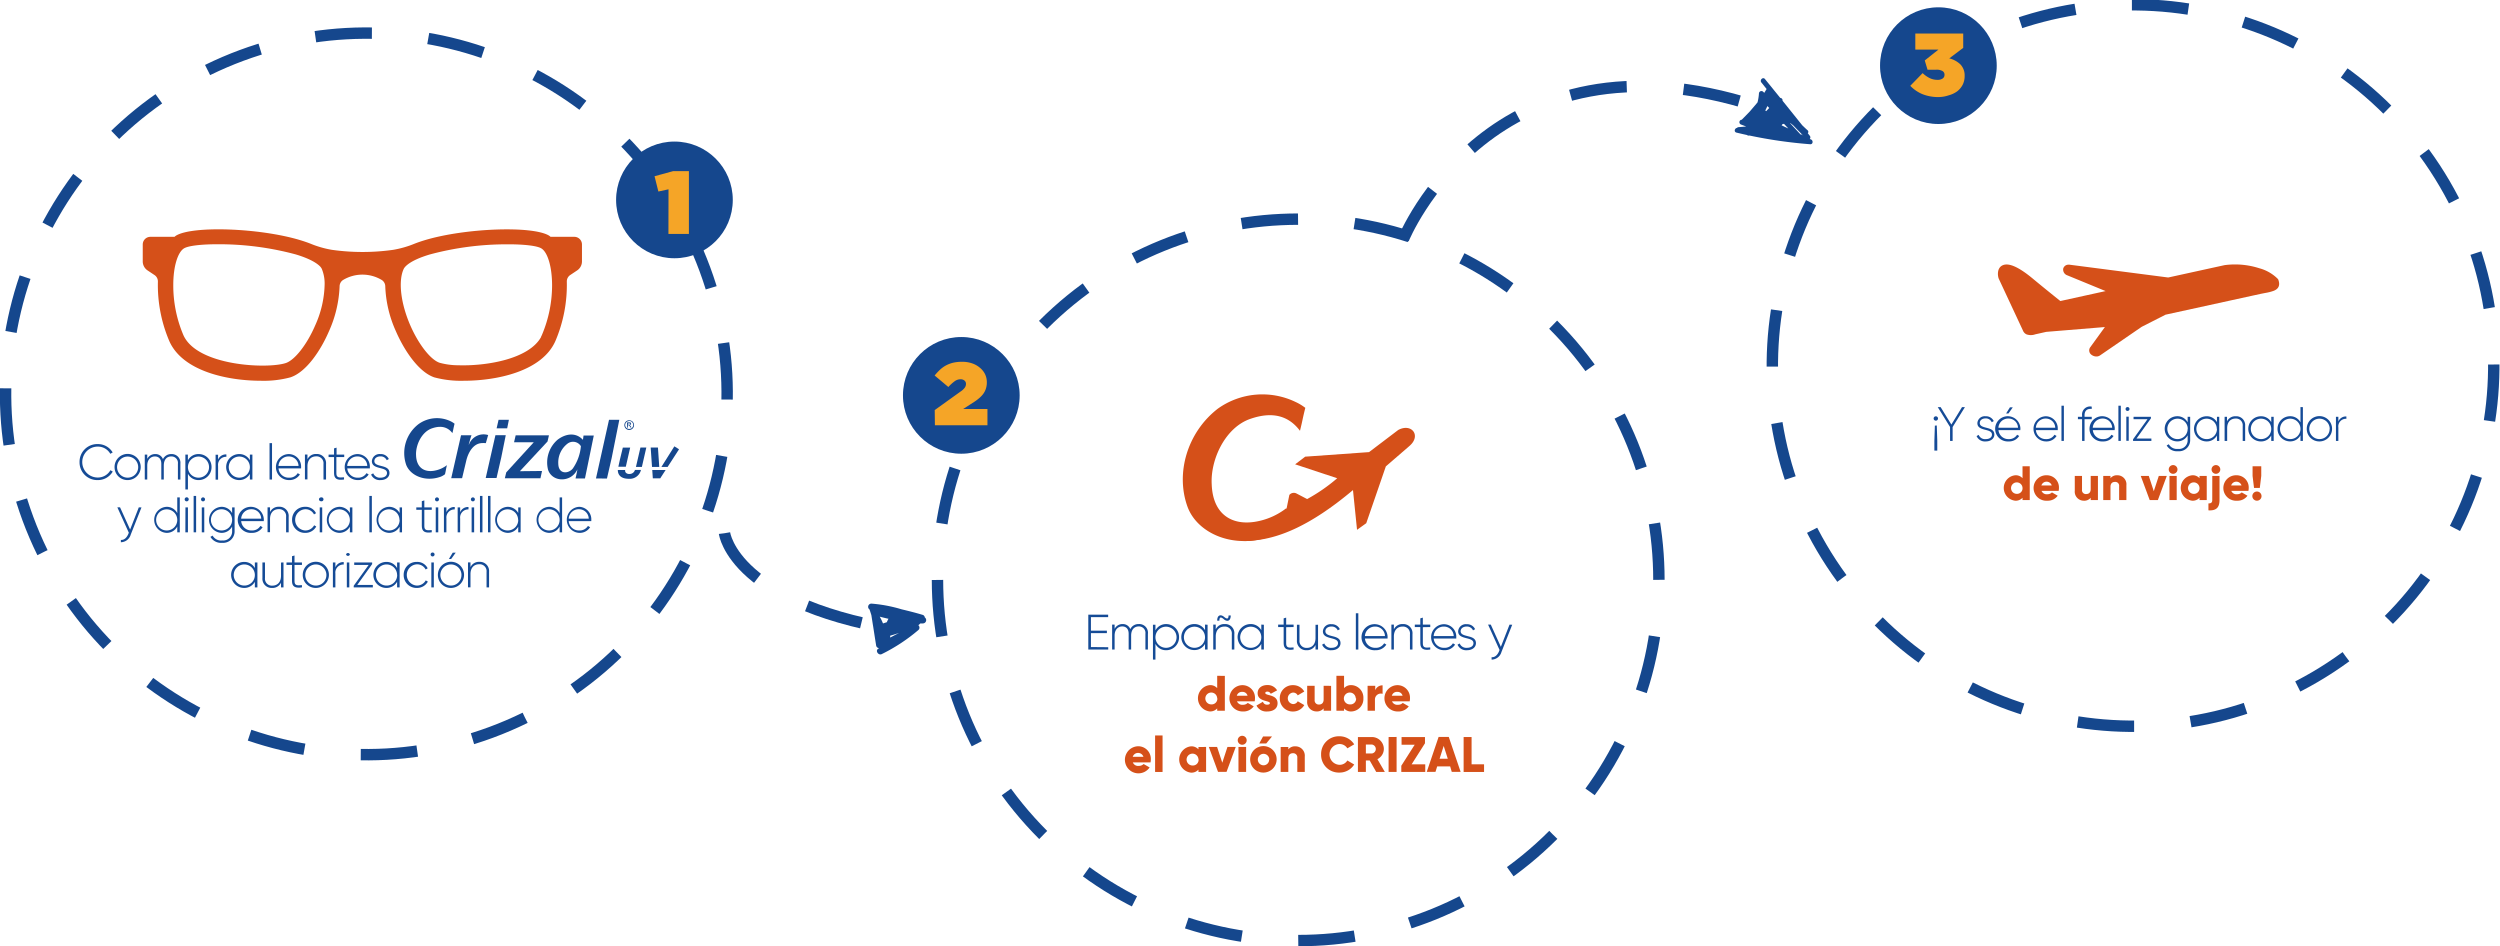 <svg id="Pantalla_3" data-name="Pantalla 3" xmlns="http://www.w3.org/2000/svg" viewBox="0 0 653.43 247.32"><defs><style>.cls-1{fill:#154b96;}.cls-2,.cls-3{fill:#15478d;}.cls-3,.cls-9{fill-rule:evenodd;}.cls-4,.cls-9{fill:#d55019;}.cls-5,.cls-7,.cls-8{fill:none;stroke:#15478d;stroke-miterlimit:10;stroke-width:2.98px;}.cls-5{stroke-dasharray:14.81 14.81;}.cls-6{fill:#f5a527;}.cls-7{stroke-dasharray:14.88;}.cls-8{stroke-dasharray:14.88;}.cls-10{fill:#154b97;}</style></defs><title>MECANICA</title><path class="cls-1" d="M3390.34,351a4.63,4.63,0,0,1,4.75-4.7,4.46,4.46,0,0,1,3.91,2.19l-.62.35a3.71,3.71,0,0,0-3.29-1.88,4,4,0,1,0,0,8.08,3.74,3.74,0,0,0,3.32-1.91l.61.35a4.46,4.46,0,0,1-3.93,2.23A4.63,4.63,0,0,1,3390.34,351Z" transform="translate(-3369.55 -230.23)"/><path class="cls-1" d="M3399.49,352.31a3.42,3.42,0,1,1,3.43,3.4A3.37,3.37,0,0,1,3399.49,352.31Zm6.18,0a2.76,2.76,0,1,0-2.75,2.77A2.74,2.74,0,0,0,3405.67,352.31Z" transform="translate(-3369.55 -230.23)"/><path class="cls-1" d="M3416.7,351.43v4.13h-.65v-4.13a1.69,1.69,0,0,0-1.74-1.9c-1.09,0-1.95.73-1.95,2.4v3.63h-.65v-4.13c0-1.23-.67-1.9-1.67-1.9s-2,.73-2,2.4v3.63h-.65v-6.51h.65v1.12a2.27,2.27,0,0,1,2.1-1.26,2.06,2.06,0,0,1,2,1.33,2.37,2.37,0,0,1,2.18-1.33A2.28,2.28,0,0,1,3416.7,351.43Z" transform="translate(-3369.55 -230.23)"/><path class="cls-1" d="M3424.84,352.31a3.35,3.35,0,0,1-3.37,3.4,3.07,3.07,0,0,1-2.8-1.66v4.12H3418v-9.12h.66v1.51a3.08,3.08,0,0,1,2.8-1.65A3.35,3.35,0,0,1,3424.84,352.31Zm-.65,0a2.76,2.76,0,1,0-2.76,2.77A2.74,2.74,0,0,0,3424.19,352.31Z" transform="translate(-3369.55 -230.23)"/><path class="cls-1" d="M3428.72,349v.62a2.11,2.11,0,0,0-2.17,2.36v3.62h-.65v-6.51h.65v1.28A2.19,2.19,0,0,1,3428.72,349Z" transform="translate(-3369.55 -230.23)"/><path class="cls-1" d="M3435.52,349.05v6.51h-.66v-1.47a3.13,3.13,0,0,1-2.8,1.62,3.4,3.4,0,0,1,0-6.8,3.12,3.12,0,0,1,2.8,1.61v-1.47Zm-.66,3.26a2.76,2.76,0,1,0-2.75,2.77A2.74,2.74,0,0,0,3434.86,352.31Z" transform="translate(-3369.55 -230.23)"/><path class="cls-1" d="M3440,346.05h.65v9.51H3440Z" transform="translate(-3369.55 -230.23)"/><path class="cls-1" d="M3448.25,352.33c0,.11,0,.21,0,.32h-5.9a2.64,2.64,0,0,0,2.76,2.43,2.46,2.46,0,0,0,2.25-1.18l.58.34a3.23,3.23,0,0,1-2.84,1.47,3.4,3.4,0,0,1-.06-6.8A3.26,3.26,0,0,1,3448.25,352.33Zm-5.91-.32h5.24a2.54,2.54,0,0,0-2.55-2.48A2.62,2.62,0,0,0,3442.34,352Z" transform="translate(-3369.55 -230.23)"/><path class="cls-1" d="M3454.77,351.51v4.05h-.67v-4.05a1.8,1.8,0,0,0-1.91-2c-1.28,0-2.28.84-2.28,2.59v3.44h-.66v-6.51h.66v1.24a2.43,2.43,0,0,1,2.33-1.38A2.4,2.4,0,0,1,3454.77,351.51Z" transform="translate(-3369.55 -230.23)"/><path class="cls-1" d="M3457.47,349.69v4.23c0,1.15.62,1.18,2,1.06v.58c-1.71.27-2.61-.15-2.61-1.64v-4.23h-1.43v-.64h1.43v-1.63l.66-.19v1.82h2v.64Z" transform="translate(-3369.55 -230.23)"/><path class="cls-1" d="M3466.22,352.33c0,.11,0,.21,0,.32h-5.9a2.65,2.65,0,0,0,2.76,2.43,2.49,2.49,0,0,0,2.26-1.18l.57.34a3.22,3.22,0,0,1-2.84,1.47,3.4,3.4,0,1,1-.05-6.8A3.26,3.26,0,0,1,3466.22,352.33Zm-5.92-.32h5.24a2.53,2.53,0,0,0-2.54-2.48A2.63,2.63,0,0,0,3460.3,352Z" transform="translate(-3369.55 -230.23)"/><path class="cls-1" d="M3471.35,353.86c0,1.07-.94,1.85-2.33,1.85a2.44,2.44,0,0,1-2.48-1.45l.56-.32a1.87,1.87,0,0,0,1.92,1.14c.91,0,1.68-.4,1.68-1.22,0-1.77-3.95-.76-3.95-3.1a2,2,0,0,1,2.22-1.85,2.29,2.29,0,0,1,2.21,1.3l-.55.31a1.69,1.69,0,0,0-1.66-1c-.85,0-1.57.44-1.57,1.23C3467.4,352.5,3471.35,351.47,3471.35,353.86Z" transform="translate(-3369.55 -230.23)"/><path class="cls-1" d="M3406.53,362.85l-2.81,7.11a2.74,2.74,0,0,1-2.58,2v-.61c.87.07,1.53-.58,1.94-1.53l.14-.35-3-6.63h.71l2.63,5.8,2.27-5.8Z" transform="translate(-3369.55 -230.23)"/><path class="cls-1" d="M3416.54,360.24v9.12h-.66v-1.51a3.08,3.08,0,0,1-2.8,1.66,3.41,3.41,0,0,1,0-6.81,3.07,3.07,0,0,1,2.8,1.66v-4.12Zm-.66,5.86a2.76,2.76,0,1,0-2.76,2.78A2.74,2.74,0,0,0,3415.88,366.1Z" transform="translate(-3369.55 -230.23)"/><path class="cls-1" d="M3417.82,360.75a.53.53,0,1,1,.53.52A.52.52,0,0,1,3417.82,360.75Zm.2,2.1h.65v6.51H3418Z" transform="translate(-3369.55 -230.23)"/><path class="cls-1" d="M3420.16,359.85h.65v9.51h-.65Z" transform="translate(-3369.55 -230.23)"/><path class="cls-1" d="M3422.1,360.75a.52.52,0,1,1,.52.52A.51.51,0,0,1,3422.1,360.75Zm.19,2.1h.65v6.51h-.65Z" transform="translate(-3369.55 -230.23)"/><path class="cls-1" d="M3430.87,362.85v6.2a3,3,0,0,1-3.25,3.06,3.21,3.21,0,0,1-3.07-1.56l.57-.33a2.51,2.51,0,0,0,2.5,1.27,2.34,2.34,0,0,0,2.6-2.44v-1.2a3.11,3.11,0,0,1-2.81,1.66,3.41,3.41,0,0,1,0-6.81,3.09,3.09,0,0,1,2.81,1.66v-1.51Zm-.65,3.25a2.77,2.77,0,1,0-2.77,2.78A2.74,2.74,0,0,0,3430.22,366.1Z" transform="translate(-3369.55 -230.23)"/><path class="cls-1" d="M3438.5,366.13c0,.1,0,.21,0,.31h-5.91a2.66,2.66,0,0,0,2.77,2.44,2.48,2.48,0,0,0,2.25-1.19l.58.34a3.23,3.23,0,0,1-2.85,1.48,3.41,3.41,0,1,1,3.17-3.38Zm-5.92-.33h5.24a2.52,2.52,0,0,0-2.54-2.47A2.64,2.64,0,0,0,3432.58,365.8Z" transform="translate(-3369.55 -230.23)"/><path class="cls-1" d="M3445,365.31v4.05h-.67v-4.05a1.8,1.8,0,0,0-1.91-2c-1.28,0-2.29.83-2.29,2.59v3.44h-.65v-6.51h.65v1.23a2.47,2.47,0,0,1,2.34-1.38A2.41,2.41,0,0,1,3445,365.31Z" transform="translate(-3369.55 -230.23)"/><path class="cls-1" d="M3445.89,366.1a3.34,3.34,0,0,1,3.42-3.4,3,3,0,0,1,2.84,1.67l-.53.31a2.47,2.47,0,0,0-2.31-1.35,2.78,2.78,0,0,0,0,5.55,2.6,2.6,0,0,0,2.35-1.36l.55.33a3.22,3.22,0,0,1-2.9,1.66A3.34,3.34,0,0,1,3445.89,366.1Z" transform="translate(-3369.55 -230.23)"/><path class="cls-1" d="M3452.92,360.75a.52.52,0,0,1,.52-.51.52.52,0,1,1,0,1A.52.52,0,0,1,3452.92,360.75Zm.2,2.1h.65v6.51h-.65Z" transform="translate(-3369.55 -230.23)"/><path class="cls-1" d="M3461.65,362.85v6.51H3461v-1.47a3.13,3.13,0,0,1-2.8,1.62,3.41,3.41,0,0,1,0-6.81,3.13,3.13,0,0,1,2.8,1.62v-1.47Zm-.66,3.25a2.76,2.76,0,1,0-2.75,2.78A2.73,2.73,0,0,0,3461,366.1Z" transform="translate(-3369.55 -230.23)"/><path class="cls-1" d="M3466.09,359.85h.65v9.51h-.65Z" transform="translate(-3369.55 -230.23)"/><path class="cls-1" d="M3474.63,362.85v6.51H3474v-1.47a3.12,3.12,0,0,1-2.8,1.62,3.41,3.41,0,0,1,0-6.81,3.12,3.12,0,0,1,2.8,1.62v-1.47Zm-.67,3.25a2.76,2.76,0,1,0-2.75,2.78A2.73,2.73,0,0,0,3474,366.1Z" transform="translate(-3369.55 -230.23)"/><path class="cls-1" d="M3480.46,363.48v4.24c0,1.15.61,1.17,1.94,1.06v.58c-1.7.26-2.6-.15-2.6-1.64v-4.24h-1.44v-.63h1.44v-1.63l.66-.2v1.83h1.94v.63Z" transform="translate(-3369.55 -230.23)"/><path class="cls-1" d="M3483.25,360.75a.52.52,0,1,1,.52.52A.51.51,0,0,1,3483.25,360.75Zm.19,2.1h.66v6.51h-.66Z" transform="translate(-3369.55 -230.23)"/><path class="cls-1" d="M3488.41,362.75v.63a2.11,2.11,0,0,0-2.18,2.36v3.62h-.65v-6.51h.65v1.27A2.2,2.2,0,0,1,3488.41,362.75Z" transform="translate(-3369.55 -230.23)"/><path class="cls-1" d="M3492,362.75v.63a2.11,2.11,0,0,0-2.18,2.36v3.62h-.65v-6.51h.65v1.27A2.2,2.2,0,0,1,3492,362.75Z" transform="translate(-3369.55 -230.23)"/><path class="cls-1" d="M3492.63,360.75a.52.52,0,1,1,.52.52A.51.51,0,0,1,3492.63,360.75Zm.19,2.1h.66v6.51h-.66Z" transform="translate(-3369.55 -230.23)"/><path class="cls-1" d="M3495,359.85h.65v9.51H3495Z" transform="translate(-3369.55 -230.23)"/><path class="cls-1" d="M3497.1,359.85h.65v9.51h-.65Z" transform="translate(-3369.55 -230.23)"/><path class="cls-1" d="M3505.63,362.85v6.51H3505v-1.47a3.13,3.13,0,0,1-2.8,1.62,3.41,3.41,0,0,1,0-6.81,3.13,3.13,0,0,1,2.8,1.62v-1.47Zm-.66,3.25a2.76,2.76,0,1,0-2.75,2.78A2.73,2.73,0,0,0,3505,366.1Z" transform="translate(-3369.55 -230.23)"/><path class="cls-1" d="M3516.47,360.24v9.12h-.65v-1.51a3.09,3.09,0,0,1-2.8,1.66,3.41,3.41,0,0,1,0-6.81,3.08,3.08,0,0,1,2.8,1.66v-4.12Zm-.65,5.86a2.77,2.77,0,1,0-2.76,2.78A2.74,2.74,0,0,0,3515.82,366.1Z" transform="translate(-3369.55 -230.23)"/><path class="cls-1" d="M3524.1,366.13c0,.1,0,.21,0,.31h-5.9a2.65,2.65,0,0,0,2.76,2.44,2.49,2.49,0,0,0,2.26-1.19l.57.34a3.2,3.2,0,0,1-2.84,1.48,3.41,3.41,0,0,1-.05-6.81A3.26,3.26,0,0,1,3524.1,366.13Zm-5.91-.33h5.24a2.53,2.53,0,0,0-2.54-2.47A2.63,2.63,0,0,0,3518.19,365.8Z" transform="translate(-3369.55 -230.23)"/><path class="cls-1" d="M3436.83,377.24v6.52h-.67v-1.47a3.13,3.13,0,0,1-2.8,1.61,3.4,3.4,0,0,1,0-6.8,3.12,3.12,0,0,1,2.8,1.62v-1.48Zm-.67,3.26a2.76,2.76,0,1,0-2.75,2.78A2.73,2.73,0,0,0,3436.16,380.5Z" transform="translate(-3369.55 -230.23)"/><path class="cls-1" d="M3443.65,377.24v6.52H3443v-1.24a2.44,2.44,0,0,1-2.33,1.38,2.4,2.4,0,0,1-2.53-2.6v-4.06h.67v4.06a1.8,1.8,0,0,0,1.91,2c1.28,0,2.28-.84,2.28-2.6v-3.44Z" transform="translate(-3369.55 -230.23)"/><path class="cls-1" d="M3446.53,377.88v4.24c0,1.14.61,1.17,1.94,1.05v.59c-1.7.26-2.6-.16-2.6-1.64v-4.24h-1.44v-.64h1.44v-1.63l.66-.19v1.82h1.94v.64Z" transform="translate(-3369.55 -230.23)"/><path class="cls-1" d="M3448.68,380.5a3.42,3.42,0,1,1,3.43,3.4A3.38,3.38,0,0,1,3448.68,380.5Zm6.18,0a2.76,2.76,0,1,0-2.75,2.78A2.73,2.73,0,0,0,3454.86,380.5Z" transform="translate(-3369.55 -230.23)"/><path class="cls-1" d="M3459.39,377.15v.63a2.11,2.11,0,0,0-2.18,2.36v3.62h-.65v-6.52h.65v1.28A2.2,2.2,0,0,1,3459.39,377.15Z" transform="translate(-3369.55 -230.23)"/><path class="cls-1" d="M3460,375.15a.52.52,0,0,1,1,0,.52.52,0,0,1-1,0Zm.2,2.09h.65v6.52h-.65Z" transform="translate(-3369.55 -230.23)"/><path class="cls-1" d="M3467,383.12v.64H3462v-.43l3.91-5.45h-3.78v-.64h4.69v.43l-3.9,5.45Z" transform="translate(-3369.55 -230.23)"/><path class="cls-1" d="M3474,377.24v6.52h-.66v-1.47a3.14,3.14,0,0,1-2.8,1.61,3.4,3.4,0,0,1,0-6.8,3.13,3.13,0,0,1,2.8,1.62v-1.48Zm-.66,3.26a2.76,2.76,0,1,0-2.75,2.78A2.73,2.73,0,0,0,3473.36,380.5Z" transform="translate(-3369.55 -230.23)"/><path class="cls-1" d="M3475.06,380.5a3.34,3.34,0,0,1,3.43-3.4,3,3,0,0,1,2.84,1.67l-.53.31a2.48,2.48,0,0,0-2.31-1.35,2.78,2.78,0,0,0,0,5.55,2.6,2.6,0,0,0,2.34-1.36l.55.33a3.19,3.19,0,0,1-2.89,1.65A3.34,3.34,0,0,1,3475.06,380.5Z" transform="translate(-3369.55 -230.23)"/><path class="cls-1" d="M3482.1,375.15a.51.51,0,0,1,.52-.51.52.52,0,0,1,.52.51.53.53,0,0,1-.52.52A.52.52,0,0,1,3482.1,375.15Zm.19,2.09h.65v6.52h-.65Z" transform="translate(-3369.55 -230.23)"/><path class="cls-1" d="M3484,380.5a3.42,3.42,0,1,1,3.42,3.4A3.37,3.37,0,0,1,3484,380.5Zm6.17,0a2.76,2.76,0,1,0-2.75,2.78A2.73,2.73,0,0,0,3490.16,380.5Zm-2.7-4.17,1.19-1.65h-.78l-1,1.65Z" transform="translate(-3369.55 -230.23)"/><path class="cls-1" d="M3497.38,379.71v4.05h-.66v-4.05a1.8,1.8,0,0,0-1.92-2c-1.28,0-2.28.83-2.28,2.59v3.44h-.65v-6.52h.65v1.24a2.45,2.45,0,0,1,2.33-1.38A2.41,2.41,0,0,1,3497.38,379.71Z" transform="translate(-3369.55 -230.23)"/><path class="cls-2" d="M3490.05,344h2.74c-.23.58-.47,1.56-.73,2.38h.08a4.07,4.07,0,0,1,5-2.44l-.61,2.12a5.92,5.92,0,0,0-1.25,0c-2,.21-3.34,2.29-3.89,4.7l-1.06,4.45h-2.84Z" transform="translate(-3369.55 -230.23)"/><path class="cls-3" d="M3496.5,355.17c.73-3.19,1.82-8,2.54-11.19h2.7l-1.18,5.83c-.37,1.62-.86,3.73-1.23,5.36Z" transform="translate(-3369.55 -230.23)"/><polygon class="cls-3" points="130.31 109.73 133.01 109.73 132.56 111.96 129.8 111.96 130.31 109.73"/><path class="cls-3" d="M3525.32,355.28c.73-3.19,2.68-12.13,3.41-15.32h2.69l-2,10c-.37,1.62-.86,3.73-1.23,5.35Z" transform="translate(-3369.55 -230.23)"/><path class="cls-3" d="M3510.81,355.24h-9.31c.12-.52.25-1,.37-1.54l7.2-7.88h-5.16l.42-1.8h8.7c-.13.54-.25,1.07-.37,1.6l-7.23,7.77,5.79-.06Z" transform="translate(-3369.55 -230.23)"/><path class="cls-3" d="M3522.44,355.28c.6-2.85,1.72-8.37,2.31-11.22h-2.68c-.05.38-.1.75-.16,1.13-1.78-1.95-4.36-1.71-6.56-.08a7.84,7.84,0,0,0-2.55,7.91c1.12,3.34,6.08,3.38,7.67-.13-.2,1.13-.26,1.38-.49,2.39ZM3518,346.1a2.4,2.4,0,0,1,3.38.75,12,12,0,0,1-2.12,5.84c-1.07,1.36-3.74,1.65-3.79-1.28a6.18,6.18,0,0,1,2.53-5.31" transform="translate(-3369.55 -230.23)"/><path class="cls-3" d="M3487.79,343.46c.35-1.42.22-1.06.57-2.48a5.37,5.37,0,0,0-1-.63,8.24,8.24,0,0,0-8.4.72,9.52,9.52,0,0,0-3.25,10.64c1.09,2.85,5,4.59,9.08,3.1a4.54,4.54,0,0,0,1.07-.63c.31-1.35.18-1,.5-2.37a7.46,7.46,0,0,1-3.42,1.47c-2.5.39-4.52-.82-4.64-4-.16-2.72,1.48-6.21,4.21-7.11,2.41-.81,4.13-.28,5.32,1.31" transform="translate(-3369.55 -230.23)"/><polygon class="cls-2" points="168.93 116.98 167.39 116.98 166.22 122.03 166.22 122.04 167.77 122.04 168.93 116.98"/><path class="cls-2" d="M3534.11,354.13c-.73,0-1.17-.36-1.17-.87a1.76,1.76,0,0,1,0-.19h-1.91v0c0,1.41.95,2.3,2.87,2.3a3,3,0,0,0,3.18-2.32h-1.57a1.44,1.44,0,0,1-1.42,1.06" transform="translate(-3369.55 -230.23)"/><path class="cls-2" d="M3534.26,347.22h-1.92c-.59,2.42-1,4.09-1.17,5h1.95c.21-1,.6-2.67,1.14-5" transform="translate(-3369.55 -230.23)"/><polygon class="cls-2" points="177.48 117.43 176.26 116.66 172.87 122.04 174.5 122.04 177.48 117.43"/><polygon class="cls-2" points="171.97 116.98 170.07 116.98 170.42 122.04 172.31 122.04 171.97 116.98"/><polygon class="cls-2" points="170.63 125.02 172.57 125.02 173.98 122.84 170.48 122.84 170.63 125.02"/><path class="cls-2" d="M3534,340.08a1.25,1.25,0,0,1,.62.16,1.14,1.14,0,0,1,.48.47,1.25,1.25,0,0,1,0,1.26,1.18,1.18,0,0,1-.47.47,1.29,1.29,0,0,1-.63.17,1.26,1.26,0,0,1-.62-.17,1.18,1.18,0,0,1-.47-.47,1.25,1.25,0,0,1,0-1.26,1.12,1.12,0,0,1,.47-.47,1.27,1.27,0,0,1,.62-.16m0,.21a1,1,0,0,0-.51.13,1.1,1.1,0,0,0-.4.4,1,1,0,0,0,0,1,.92.92,0,0,0,.39.39,1,1,0,0,0,.52.14,1,1,0,0,0,.53-.14,1,1,0,0,0,.39-.39,1.07,1.07,0,0,0,.14-.52,1,1,0,0,0-.15-.52,1,1,0,0,0-.39-.4,1.08,1.08,0,0,0-.52-.13m-.55,1.75v-1.36h.47a.94.94,0,0,1,.34,0,.28.28,0,0,1,.17.13.31.31,0,0,1,.07.2.38.38,0,0,1-.11.26.43.43,0,0,1-.28.12.35.35,0,0,1,.11.07,1.54,1.54,0,0,1,.21.28l.16.26h-.27l-.12-.21a1,1,0,0,0-.23-.32.26.26,0,0,0-.17-.05h-.13V342Zm.22-.77h.26a.46.46,0,0,0,.27,0,.21.21,0,0,0,.07-.15.15.15,0,0,0,0-.11.16.16,0,0,0-.09-.07.54.54,0,0,0-.22,0h-.25Z" transform="translate(-3369.55 -230.23)"/><path class="cls-4" d="M3519.76,292.13h-6.3c-.13-.1-.25-.21-.38-.3-4.31-2.65-21.9-2-32.45,1.16q-1.43.43-2.64.9a26.34,26.34,0,0,1-5.68,1.64,57.28,57.28,0,0,1-16,0,26.18,26.18,0,0,1-5.68-1.64q-1.21-.47-2.64-.9c-10.55-3.19-28.14-3.81-32.45-1.16a3.86,3.86,0,0,0-.38.3h-6.3a2,2,0,0,0-2,2v4.42a2.83,2.83,0,0,0,1.26,2.36l1.83,1.22a2,2,0,0,1,.87,1.7,37.34,37.34,0,0,0,2.93,15.43c3.45,8.07,15.42,10.49,24,10.49a26.94,26.94,0,0,0,7.7-.89c4.18-1.38,7.94-7.08,10.06-12a31.5,31.5,0,0,0,2.8-11.78,2,2,0,0,1,.91-1.67,9.83,9.83,0,0,1,10.11,0,2,2,0,0,1,.92,1.67,31.11,31.11,0,0,0,2.8,11.78c2.12,4.88,5.87,10.58,10,12a27,27,0,0,0,7.71.89c8.58,0,20.55-2.43,24-10.49a37.35,37.35,0,0,0,2.94-15.43,2,2,0,0,1,.87-1.7l1.83-1.22a2.83,2.83,0,0,0,1.26-2.36v-4.42A2,2,0,0,0,3519.76,292.13Zm-67.85,23.2c-2.16,5-5.31,9-7.66,9.79-4.86,1.6-23.32.78-26.81-7.4a33.23,33.23,0,0,1-2.6-13c0-4.78,1.15-8.55,2.8-9.57,1.13-.69,4.49-1.08,8.77-1.08a77.18,77.18,0,0,1,20.45,2.66c3.74,1.13,5.44,2.27,6.21,3a2.68,2.68,0,0,1,.58.75v0a10.09,10.09,0,0,1,.75,4.09A27.29,27.29,0,0,1,3451.91,315.33Zm59.32,2.36,0,0c-.05.11-.09.21-.14.31l-.12.23,0,.09c-3.25,5.86-14.55,7.62-21.66,7.38a18.6,18.6,0,0,1-4.85-.65c-2.35-.77-5.5-4.8-7.67-9.78-2.51-5.78-3.19-11.57-1.73-14.74.22-.47,1.35-2.14,6.79-3.78a77.31,77.31,0,0,1,20.46-2.66h1c3.79.06,6.71.43,7.74,1.07,1.64,1,2.78,4.77,2.8,9.54A33.39,33.39,0,0,1,3511.23,317.69Z" transform="translate(-3369.55 -230.23)"/><circle class="cls-5" cx="3465.32" cy="333.2" r="94.28" transform="translate(-3162.78 1328.26) rotate(-26.1)"/><circle class="cls-5" cx="3708.87" cy="381.79" r="94.28" transform="translate(-2553.22 2504.16) rotate(-45)"/><circle class="cls-5" cx="3927.22" cy="326" r="94.28" transform="translate(-2805.56 2149.56) rotate(-36.16)"/><circle class="cls-2" cx="176.28" cy="52.25" r="15.25"/><path class="cls-6" d="M3544.28,279.71l-2.65.58-1-4,4.86-1.33h4.12v16.41h-5.35Z" transform="translate(-3369.55 -230.23)"/><circle class="cls-2" cx="251.26" cy="103.34" r="15.25"/><path class="cls-6" d="M3613.86,337.41l6.75-4.84a4.2,4.2,0,0,0,1.09-1,1.68,1.68,0,0,0,.33-1,1.08,1.08,0,0,0-.39-.87,1.54,1.54,0,0,0-1.08-.34,2.59,2.59,0,0,0-1.41.46,11.38,11.38,0,0,0-1.73,1.56l-3.58-3a13.34,13.34,0,0,1,1.43-1.54,7.55,7.55,0,0,1,1.59-1.13,8.18,8.18,0,0,1,1.87-.69,10.66,10.66,0,0,1,2.3-.23,7.87,7.87,0,0,1,2.57.4,6.14,6.14,0,0,1,2,1.1A5.17,5.17,0,0,1,3627,328a4.8,4.8,0,0,1,.48,2.14v0a5.32,5.32,0,0,1-.24,1.66,4.55,4.55,0,0,1-.67,1.34,6.5,6.5,0,0,1-1.05,1.12,12.51,12.51,0,0,1-1.32,1l-2.91,1.87h6.35v4.25h-13.73Z" transform="translate(-3369.55 -230.23)"/><path class="cls-4" d="M3965,303.26l-.11-.15a10.79,10.79,0,0,0-4.83-2.77,20.68,20.68,0,0,0-9.07-.81l-14.73,3.23-25.68-3.33a2.07,2.07,0,0,0-.66,0,1.41,1.41,0,0,0-1.1,1,1.59,1.59,0,0,0,1.08,1.77l10,4.11-11.83,2.6c-2.63-2.1-5.1-4.11-7.38-6q-5.29-4.35-7.64-3.37c-1.63.68-1.37,2.8-1.09,3.51l6.33,13.57a1.83,1.83,0,0,0,.93,1,3.34,3.34,0,0,0,2.27,0l2.89-.65,15.33-1.26-3.87,5.34a1.4,1.4,0,0,0,.39,1.93,2.16,2.16,0,0,0,.64.33,2,2,0,0,0,1,.06,1.86,1.86,0,0,0,.56-.24l10.9-7.48,6.23-3.17,24.9-5.45,1.11-.22a12.11,12.11,0,0,0,2.29-.58c1.34-.55,1.72-1.54,1.12-3.05Zm0,0" transform="translate(-3369.55 -230.23)"/><circle class="cls-2" cx="506.64" cy="17.16" r="15.25"/><path class="cls-6" d="M3876.36,255.6a11.18,11.18,0,0,1-4.36-.77,9.49,9.49,0,0,1-3.16-2.17l3.23-3.32a7.46,7.46,0,0,0,1.86,1.31,4.62,4.62,0,0,0,2,.45,2.28,2.28,0,0,0,1.39-.36,1.13,1.13,0,0,0,.47-.94v-.05a1.08,1.08,0,0,0-.52-.95,3,3,0,0,0-1.62-.35h-2.3l-.72-2.42,3.58-2.84h-6.05V239h12.52v3.74l-3.65,2.75a6.33,6.33,0,0,1,2.93,1.59,4.13,4.13,0,0,1,1.09,3v0a5,5,0,0,1-.53,2.34,5.21,5.21,0,0,1-1.46,1.71,6.63,6.63,0,0,1-2.13,1A8.55,8.55,0,0,1,3876.36,255.6Z" transform="translate(-3369.55 -230.23)"/><path class="cls-2" d="M3610.68,390.93c-1.8-.54-3.61-1-5.43-1.43a37.48,37.48,0,0,0-7.91-1.5.84.84,0,0,0-.52,1.53c.17.49.33,1,.48,1.48h0c.16,1,.32,2.06.49,3.09l.4,2.59.36,2.27a.79.79,0,0,0,.77.66l-.25.18c-.81.55.1,1.81.93,1.4a46.06,46.06,0,0,0,9.58-6.29.83.83,0,0,0,0-1.26l.52-.47.65,0a.87.87,0,0,0,.51-1.58A.77.77,0,0,0,3610.68,390.93Zm-9.34,1.93-1,.32a15.05,15.05,0,0,0-.85-1.77c.76.2,1.52.39,2.28.55Q3601.52,392.41,3601.34,392.86Zm3.22,2.79-2.34,1.22c0-.17,0-.33,0-.49C3603,396.16,3603.81,395.92,3604.56,395.65Z" transform="translate(-3369.55 -230.23)"/><path class="cls-7" d="M3558.92,369.6s2.4,19.2,48.68,25.82" transform="translate(-3369.55 -230.23)"/><path class="cls-2" d="M3842,264.28c-.48-.42-.94-.87-1.4-1.31l-5.15-6.42a.62.62,0,0,0-.59-.73l-4-4.93c-.52-.64-1.45.24-.94.89l1.37,1.72c-.2.33-.4.66-.61,1l-.28-.28a.65.65,0,0,0-1.11.43,12.59,12.59,0,0,1-.37,2.33l-.35.43-1.71,2c-.68.71-1.37,1.41-2.06,2.11a.65.65,0,0,0-.19,1.26l1.35.51c-.66.06-1.32.13-2,.17a.69.69,0,0,0-.42.2c-.62.1-.85,1.06-.12,1.23.91.22,1.83.43,2.75.63a.66.66,0,0,0,.63.13,121.22,121.22,0,0,0,15.88,2.28c.77.06.83-1,.21-1.25l-.31-.13a.65.65,0,0,0,0-.83l-.52-.66A.55.55,0,0,0,3842,264.28Zm-10.82-5a1.88,1.88,0,0,1-.23-.16c.19-.39.37-.78.55-1.17l.47.51Zm4.09,3.64a.53.53,0,0,0,.11-.21l.45-.12,1.14,1.22C3836.36,263.55,3835.79,263.26,3835.23,263Zm5.52,2.73a.66.66,0,0,0-.46-.27l-.16,0-2.79-3,.17.06.69.54c.87.92,1.75,1.82,2.64,2.72Z" transform="translate(-3369.55 -230.23)"/><path class="cls-8" d="M3736.36,292.73s23.1-57,92.19-34.78" transform="translate(-3369.55 -230.23)"/><path class="cls-1" d="M3659.21,399.39V400H3654v-9.12h5.19v.65h-4.5v3.54h4.17v.65h-4.17v3.63Z" transform="translate(-3369.55 -230.23)"/><path class="cls-1" d="M3669.58,395.91V400h-.65v-4.13a1.69,1.69,0,0,0-1.73-1.91c-1.1,0-2,.73-2,2.4V400h-.65v-4.13c0-1.24-.66-1.91-1.67-1.91s-2,.73-2,2.4V400h-.65v-6.52h.65v1.12a2.28,2.28,0,0,1,2.1-1.26,2.07,2.07,0,0,1,2,1.33,2.35,2.35,0,0,1,2.17-1.33A2.28,2.28,0,0,1,3669.58,395.91Z" transform="translate(-3369.55 -230.23)"/><path class="cls-1" d="M3677.72,396.78a3.35,3.35,0,0,1-3.37,3.4,3.08,3.08,0,0,1-2.8-1.66v4.12h-.65v-9.12h.65V395a3.09,3.09,0,0,1,2.8-1.65A3.35,3.35,0,0,1,3677.72,396.78Zm-.65,0a2.76,2.76,0,1,0-2.76,2.77A2.74,2.74,0,0,0,3677.07,396.78Z" transform="translate(-3369.55 -230.23)"/><path class="cls-1" d="M3685.18,393.52V400h-.67v-1.48a3.13,3.13,0,0,1-2.8,1.62,3.4,3.4,0,0,1,0-6.8,3.14,3.14,0,0,1,2.8,1.61v-1.47Zm-.67,3.26a2.76,2.76,0,1,0-2.75,2.77A2.74,2.74,0,0,0,3684.51,396.78Z" transform="translate(-3369.55 -230.23)"/><path class="cls-1" d="M3692.17,396V400h-.66V396a1.8,1.8,0,0,0-1.92-2c-1.28,0-2.28.84-2.28,2.6V400h-.65v-6.52h.65v1.24a2.45,2.45,0,0,1,2.33-1.38A2.4,2.4,0,0,1,3692.17,396Zm-3.91-3.54h-.57c0-1.47.9-1.75,1.8-1,.73.62,1.17.63,1.17-.37h.57c0,1.46-.9,1.75-1.79,1C3688.71,391.45,3688.26,391.42,3688.26,392.44Z" transform="translate(-3369.55 -230.23)"/><path class="cls-1" d="M3699.89,393.52V400h-.67v-1.48a3.13,3.13,0,0,1-2.8,1.62,3.4,3.4,0,0,1,0-6.8,3.14,3.14,0,0,1,2.8,1.61v-1.47Zm-.67,3.26a2.76,2.76,0,1,0-2.75,2.77A2.74,2.74,0,0,0,3699.22,396.78Z" transform="translate(-3369.55 -230.23)"/><path class="cls-1" d="M3705.72,394.16v4.23c0,1.15.61,1.18,1.94,1.06V400c-1.71.26-2.6-.16-2.6-1.65v-4.23h-1.44v-.64h1.44v-1.63l.66-.19v1.82h1.94v.64Z" transform="translate(-3369.55 -230.23)"/><path class="cls-1" d="M3714.05,393.52V400h-.66V398.8a2.45,2.45,0,0,1-2.33,1.38,2.41,2.41,0,0,1-2.53-2.61v-4.05h.67v4.05a1.8,1.8,0,0,0,1.91,2c1.28,0,2.28-.83,2.28-2.59v-3.44Z" transform="translate(-3369.55 -230.23)"/><path class="cls-1" d="M3719.92,398.33c0,1.07-.94,1.85-2.33,1.85a2.45,2.45,0,0,1-2.48-1.45l.56-.32a1.87,1.87,0,0,0,1.92,1.14c.91,0,1.68-.4,1.68-1.22,0-1.77-3.95-.76-3.95-3.1a2,2,0,0,1,2.22-1.85,2.3,2.3,0,0,1,2.21,1.3l-.55.31a1.7,1.7,0,0,0-1.66-1c-.85,0-1.57.45-1.57,1.23C3716,397,3719.92,395.94,3719.92,398.33Z" transform="translate(-3369.55 -230.23)"/><path class="cls-1" d="M3723.93,390.52h.65V400h-.65Z" transform="translate(-3369.55 -230.23)"/><path class="cls-1" d="M3732.22,396.81c0,.1,0,.2,0,.31h-5.91a2.65,2.65,0,0,0,2.77,2.43,2.48,2.48,0,0,0,2.25-1.18l.57.34a3.22,3.22,0,0,1-2.84,1.47,3.41,3.41,0,1,1,3.17-3.37Zm-5.92-.33h5.24A2.53,2.53,0,0,0,3729,394,2.63,2.63,0,0,0,3726.3,396.48Z" transform="translate(-3369.55 -230.23)"/><path class="cls-1" d="M3738.73,396V400h-.66V396a1.8,1.8,0,0,0-1.92-2c-1.27,0-2.28.84-2.28,2.6V400h-.65v-6.52h.65v1.24a2.45,2.45,0,0,1,2.33-1.38A2.4,2.4,0,0,1,3738.73,396Z" transform="translate(-3369.55 -230.23)"/><path class="cls-1" d="M3741.44,394.16v4.23c0,1.15.61,1.18,1.94,1.06V400c-1.7.26-2.6-.16-2.6-1.65v-4.23h-1.44v-.64h1.44v-1.63l.66-.19v1.82h1.94v.64Z" transform="translate(-3369.55 -230.23)"/><path class="cls-1" d="M3750.18,396.81c0,.1,0,.2,0,.31h-5.9a2.65,2.65,0,0,0,2.76,2.43,2.49,2.49,0,0,0,2.26-1.18l.57.34a3.23,3.23,0,0,1-2.84,1.47,3.4,3.4,0,1,1-.05-6.8A3.26,3.26,0,0,1,3750.18,396.81Zm-5.91-.33h5.24A2.54,2.54,0,0,0,3747,394,2.63,2.63,0,0,0,3744.27,396.48Z" transform="translate(-3369.55 -230.23)"/><path class="cls-1" d="M3755.32,398.33c0,1.07-.94,1.85-2.34,1.85a2.44,2.44,0,0,1-2.47-1.45l.56-.32a1.85,1.85,0,0,0,1.91,1.14c.92,0,1.69-.4,1.69-1.22,0-1.77-4-.76-4-3.1a2,2,0,0,1,2.21-1.85,2.31,2.31,0,0,1,2.22,1.3l-.55.31a1.71,1.71,0,0,0-1.67-1c-.84,0-1.56.45-1.56,1.23C3751.37,397,3755.32,395.94,3755.32,398.33Z" transform="translate(-3369.55 -230.23)"/><path class="cls-1" d="M3764.8,393.52l-2.81,7.12a2.73,2.73,0,0,1-2.58,2V402c.87.08,1.53-.57,1.94-1.52l.14-.36-3-6.63h.71l2.63,5.8,2.27-5.8Z" transform="translate(-3369.55 -230.23)"/><path class="cls-4" d="M3689.69,406.88V416h-2v-.62a2.44,2.44,0,0,1-1.94.8,3.46,3.46,0,0,1,0-6.88,2.46,2.46,0,0,1,1.94.79v-3.22Zm-2,5.87a1.55,1.55,0,1,0-1.55,1.59A1.49,1.49,0,0,0,3687.73,412.75Z" transform="translate(-3369.55 -230.23)"/><path class="cls-4" d="M3694.43,414.44a1.73,1.73,0,0,0,1.25-.49l1.56.9a3.32,3.32,0,0,1-2.84,1.34,3.44,3.44,0,1,1-.14-6.88,3.29,3.29,0,0,1,3.31,3.44,4,4,0,0,1-.08.78h-4.63A1.49,1.49,0,0,0,3694.43,414.44Zm1.19-2.37a1.33,1.33,0,0,0-1.38-1,1.36,1.36,0,0,0-1.42,1Z" transform="translate(-3369.55 -230.23)"/><path class="cls-4" d="M3703.47,414.05c0,1.5-1.3,2.14-2.71,2.14a2.85,2.85,0,0,1-2.8-1.55l1.69-1a1.06,1.06,0,0,0,1.11.77c.47,0,.7-.14.7-.4,0-.72-3.2-.34-3.2-2.59,0-1.43,1.19-2.14,2.55-2.14a2.85,2.85,0,0,1,2.54,1.39l-1.67.9a.93.93,0,0,0-.87-.57c-.34,0-.55.13-.55.36C3700.26,412.14,3703.47,411.64,3703.47,414.05Z" transform="translate(-3369.55 -230.23)"/><path class="cls-4" d="M3704.05,412.75a3.38,3.38,0,0,1,3.46-3.44,3.34,3.34,0,0,1,2.94,1.67l-1.71,1a1.34,1.34,0,0,0-1.26-.73,1.51,1.51,0,0,0,0,3,1.32,1.32,0,0,0,1.26-.73l1.71,1a3.34,3.34,0,0,1-2.94,1.68A3.38,3.38,0,0,1,3704.05,412.75Z" transform="translate(-3369.55 -230.23)"/><path class="cls-4" d="M3717.46,409.49V416h-1.95v-.62a2.23,2.23,0,0,1-1.87.8,2.44,2.44,0,0,1-2.43-2.7v-4h1.95v3.71a1.08,1.08,0,0,0,1.13,1.19c.72,0,1.22-.42,1.22-1.34v-3.56Z" transform="translate(-3369.55 -230.23)"/><path class="cls-4" d="M3725.9,412.75a3.27,3.27,0,0,1-3.11,3.44,2.42,2.42,0,0,1-1.94-.8V416h-2v-9.13h2v3.22a2.45,2.45,0,0,1,1.94-.79A3.27,3.27,0,0,1,3725.9,412.75Zm-2,0a1.55,1.55,0,1,0-1.55,1.59A1.49,1.49,0,0,0,3724,412.75Z" transform="translate(-3369.55 -230.23)"/><path class="cls-4" d="M3730.92,409.36v2.22a1.54,1.54,0,0,0-2,1.48V416H3727v-6.52H3729v1.16A2,2,0,0,1,3730.92,409.36Z" transform="translate(-3369.55 -230.23)"/><path class="cls-4" d="M3734.94,414.44a1.71,1.71,0,0,0,1.25-.49l1.57.9a3.33,3.33,0,0,1-2.84,1.34,3.44,3.44,0,1,1-.15-6.88,3.28,3.28,0,0,1,3.31,3.44,3.33,3.33,0,0,1-.08.78h-4.62A1.48,1.48,0,0,0,3734.94,414.44Zm1.2-2.37a1.33,1.33,0,0,0-1.38-1,1.35,1.35,0,0,0-1.42,1Z" transform="translate(-3369.55 -230.23)"/><path class="cls-4" d="M3667.21,430.41a1.71,1.71,0,0,0,1.25-.49l1.57.9a3.54,3.54,0,1,1-3-5.54,3.29,3.29,0,0,1,3.31,3.44,3.33,3.33,0,0,1-.08.78h-4.62A1.47,1.47,0,0,0,3667.21,430.41Zm1.2-2.37a1.47,1.47,0,0,0-2.8,0Z" transform="translate(-3369.55 -230.23)"/><path class="cls-4" d="M3671.46,422.46h1.95V432h-1.95Z" transform="translate(-3369.55 -230.23)"/><path class="cls-4" d="M3684.79,425.46V432h-2v-.62a2.44,2.44,0,0,1-1.94.8,3.46,3.46,0,0,1,0-6.88,2.46,2.46,0,0,1,1.94.79v-.61Zm-2,3.26a1.55,1.55,0,1,0-1.55,1.59A1.49,1.49,0,0,0,3682.83,428.72Z" transform="translate(-3369.55 -230.23)"/><path class="cls-4" d="M3692.54,425.46l-2.41,6.52h-2.22l-2.41-6.52h2.16l1.36,4.13,1.35-4.13Z" transform="translate(-3369.55 -230.23)"/><path class="cls-4" d="M3693.06,423.71a1.17,1.17,0,1,1,1.17,1.18A1.18,1.18,0,0,1,3693.06,423.71Zm.19,1.75h2V432h-2Z" transform="translate(-3369.55 -230.23)"/><path class="cls-4" d="M3696.31,428.72a3.46,3.46,0,1,1,3.46,3.44A3.42,3.42,0,0,1,3696.31,428.72Zm5,0a1.5,1.5,0,1,0-1.5,1.54A1.47,1.47,0,0,0,3701.27,428.72Zm-.8-4.17,1.51-1.83h-2.34l-1,1.83Z" transform="translate(-3369.55 -230.23)"/><path class="cls-4" d="M3710.58,428v4h-1.95v-3.72a1.07,1.07,0,0,0-1.14-1.18c-.71,0-1.21.41-1.21,1.34V432h-2v-6.52h2v.61a2.22,2.22,0,0,1,1.86-.79A2.44,2.44,0,0,1,3710.58,428Z" transform="translate(-3369.55 -230.23)"/><path class="cls-4" d="M3714.85,427.42a4.63,4.63,0,0,1,4.75-4.75,4.53,4.53,0,0,1,3.9,2.11l-1.79,1.05a2.36,2.36,0,0,0-2.11-1.13,2.72,2.72,0,0,0,0,5.43,2.34,2.34,0,0,0,2.11-1.13l1.79,1.05a4.51,4.51,0,0,1-3.9,2.11A4.63,4.63,0,0,1,3714.85,427.42Z" transform="translate(-3369.55 -230.23)"/><path class="cls-4" d="M3727.55,429h-1v3h-2.08v-9.13h3.65a3.13,3.13,0,0,1,3.13,3.13,3,3,0,0,1-1.69,2.65l1.95,3.35h-2.25Zm-1-1.83h1.57a1.18,1.18,0,0,0,0-2.34h-1.57Z" transform="translate(-3369.55 -230.23)"/><path class="cls-4" d="M3734.58,422.85V432h-2.09v-9.13Z" transform="translate(-3369.55 -230.23)"/><path class="cls-4" d="M3742.07,430v2h-6.26v-1.62l3.5-5.5h-3.43v-2H3742v1.62l-3.49,5.5Z" transform="translate(-3369.55 -230.23)"/><path class="cls-4" d="M3748.58,430.54h-3.39l-.45,1.44h-2.28l3.1-9.13h2.66l3.1,9.13H3749Zm-.62-2-1.07-3.35-1.07,3.35Z" transform="translate(-3369.55 -230.23)"/><path class="cls-4" d="M3757.44,430v2h-5.34v-9.13h2.08V430Z" transform="translate(-3369.55 -230.23)"/><path class="cls-4" d="M3735,342.62l-7.62,5.78-16.69,1.19-2.63,2,11,3.64a45,45,0,0,1-7.86,5.44l-2.83-1.48a1.53,1.53,0,0,0-1.82.4l-.71,3.48c-2.44,3.16-15.82,8.87-10.35,8.57h.14l.15,0c.42,0,2.46-.25,2.89-.32,5.14-.74,13-3.3,24.51-13l1.06,10.39,2.41-1.73,5.12-14.85,6.13-5.3C3741.14,344.1,3738.49,340.73,3735,342.62Z" transform="translate(-3369.55 -230.23)"/><path class="cls-9" d="M3709.33,342.83c.84-3.44.54-2.56,1.39-6a13.17,13.17,0,0,0-2.51-1.52,20,20,0,0,0-20.36,1.74c-8,6.19-11.14,16.94-7.87,25.76,2.64,6.92,12.18,11.12,22,7.52a11.26,11.26,0,0,0,2.58-1.53c.76-3.26.45-2.48,1.21-5.75a18,18,0,0,1-8.27,3.57c-6.05.94-10.94-2-11.24-9.74-.39-6.57,3.58-15,10.18-17.2,5.84-2,10-.69,12.89,3.15" transform="translate(-3369.55 -230.23)"/><path class="cls-10" d="M3876.09,339.61a.57.57,0,1,1-1.14,0,.57.57,0,0,1,1.14,0Zm-.32,1.83.13,4V348h-.76v-2.52l.13-4Z" transform="translate(-3369.55 -230.23)"/><path class="cls-10" d="M3879.91,341.84v3.63h-.67v-3.63l-3.21-5.19h.75l2.8,4.55,2.78-4.55h.76Z" transform="translate(-3369.55 -230.23)"/><path class="cls-10" d="M3890.82,343.82c0,1-.9,1.79-2.25,1.79a2.38,2.38,0,0,1-2.4-1.4l.55-.32a1.77,1.77,0,0,0,1.85,1.11c.88,0,1.62-.39,1.62-1.18,0-1.72-3.81-.73-3.81-3a1.92,1.92,0,0,1,2.14-1.79,2.22,2.22,0,0,1,2.14,1.26l-.53.3a1.65,1.65,0,0,0-1.61-1c-.82,0-1.51.43-1.51,1.19C3887,342.51,3890.82,341.51,3890.82,343.82Z" transform="translate(-3369.55 -230.23)"/><path class="cls-10" d="M3897.61,342.34c0,.11,0,.21,0,.31h-5.71a2.57,2.57,0,0,0,2.68,2.35,2.42,2.42,0,0,0,2.18-1.14l.55.32a3.11,3.11,0,0,1-2.75,1.43,3.3,3.3,0,1,1,3.07-3.27Zm-5.73-.31H3897a2.45,2.45,0,0,0-2.46-2.4A2.55,2.55,0,0,0,3891.88,342Zm2.63-3.74h-.62l1-1.6h.75Z" transform="translate(-3369.55 -230.23)"/><path class="cls-10" d="M3907.39,342.34c0,.11,0,.21,0,.31h-5.71a2.56,2.56,0,0,0,2.67,2.35,2.42,2.42,0,0,0,2.18-1.14l.55.32a3.09,3.09,0,0,1-2.74,1.43,3.29,3.29,0,1,1,0-6.58A3.16,3.16,0,0,1,3907.39,342.34Zm-5.72-.31h5.06a2.45,2.45,0,0,0-2.45-2.4A2.54,2.54,0,0,0,3901.67,342Z" transform="translate(-3369.55 -230.23)"/><path class="cls-10" d="M3908.36,336.27h.63v9.2h-.63Z" transform="translate(-3369.55 -230.23)"/><path class="cls-10" d="M3914.39,338.83v.34h1.88v.62h-1.88v5.68h-.64v-5.68h-1.09v-.62h1.09v-.34a2.1,2.1,0,0,1,2.52-2.32v.6C3915,337,3914.39,337.61,3914.39,338.83Z" transform="translate(-3369.55 -230.23)"/><path class="cls-10" d="M3922.27,342.34c0,.11,0,.21,0,.31h-5.71a2.57,2.57,0,0,0,2.68,2.35,2.42,2.42,0,0,0,2.18-1.14l.55.32a3.1,3.1,0,0,1-2.75,1.43,3.3,3.3,0,1,1,3.07-3.27Zm-5.73-.31h5.07a2.45,2.45,0,0,0-2.46-2.4A2.55,2.55,0,0,0,3916.54,342Z" transform="translate(-3369.55 -230.23)"/><path class="cls-10" d="M3923.24,336.27h.63v9.2h-.63Z" transform="translate(-3369.55 -230.23)"/><path class="cls-10" d="M3925.12,337.14a.51.51,0,1,1,.5.5A.5.5,0,0,1,3925.12,337.14Zm.19,2h.63v6.3h-.63Z" transform="translate(-3369.55 -230.23)"/><path class="cls-10" d="M3931.86,344.85v.62h-4.79v-.42l3.78-5.26h-3.65v-.62h4.54v.41l-3.77,5.27Z" transform="translate(-3369.55 -230.23)"/><path class="cls-10" d="M3942,339.17v6a2.9,2.9,0,0,1-3.14,3,3.1,3.1,0,0,1-3-1.51l.55-.32a2.43,2.43,0,0,0,2.42,1.22,2.25,2.25,0,0,0,2.51-2.35V344a3,3,0,0,1-2.71,1.6,3.29,3.29,0,0,1,0-6.58,3,3,0,0,1,2.71,1.6v-1.46Zm-.63,3.15a2.67,2.67,0,1,0-2.67,2.68A2.65,2.65,0,0,0,3941.34,342.32Z" transform="translate(-3369.55 -230.23)"/><path class="cls-10" d="M3949.6,339.17v6.3H3949v-1.42a3,3,0,0,1-2.71,1.56,3.29,3.29,0,0,1,0-6.58,3,3,0,0,1,2.71,1.56v-1.42Zm-.64,3.15a2.67,2.67,0,1,0-2.66,2.68A2.65,2.65,0,0,0,3949,342.32Z" transform="translate(-3369.55 -230.23)"/><path class="cls-10" d="M3956.37,341.55v3.92h-.64v-3.92a1.74,1.74,0,0,0-1.85-1.92c-1.24,0-2.21.81-2.21,2.51v3.33H3951v-6.3h.63v1.2a2.37,2.37,0,0,1,2.26-1.34A2.32,2.32,0,0,1,3956.37,341.55Z" transform="translate(-3369.55 -230.23)"/><path class="cls-10" d="M3963.83,339.17v6.3h-.64v-1.42a3,3,0,0,1-2.71,1.56,3.29,3.29,0,0,1,0-6.58,3,3,0,0,1,2.71,1.56v-1.42Zm-.64,3.15a2.67,2.67,0,1,0-2.66,2.68A2.65,2.65,0,0,0,3963.19,342.32Z" transform="translate(-3369.55 -230.23)"/><path class="cls-10" d="M3971.46,336.65v8.82h-.63V344a3,3,0,0,1-2.71,1.6,3.29,3.29,0,0,1,0-6.58,3,3,0,0,1,2.71,1.6v-4Zm-.63,5.67a2.67,2.67,0,1,0-2.67,2.68A2.65,2.65,0,0,0,3970.83,342.32Z" transform="translate(-3369.55 -230.23)"/><path class="cls-10" d="M3972.47,342.32a3.31,3.31,0,1,1,3.32,3.29A3.27,3.27,0,0,1,3972.47,342.32Zm6,0a2.67,2.67,0,1,0-2.66,2.68A2.65,2.65,0,0,0,3978.45,342.32Z" transform="translate(-3369.55 -230.23)"/><path class="cls-10" d="M3982.83,339.08v.61a2,2,0,0,0-2.1,2.28v3.5h-.63v-6.3h.63v1.23A2.13,2.13,0,0,1,3982.83,339.08Z" transform="translate(-3369.55 -230.23)"/><path class="cls-4" d="M3900.07,352.1v8.83h-1.89v-.6a2.37,2.37,0,0,1-1.88.77,3.34,3.34,0,0,1,0-6.65,2.37,2.37,0,0,1,1.88.77V352.1Zm-1.89,5.67a1.5,1.5,0,1,0-1.5,1.54A1.44,1.44,0,0,0,3898.18,357.77Z" transform="translate(-3369.55 -230.23)"/><path class="cls-4" d="M3904.66,359.41a1.63,1.63,0,0,0,1.21-.48l1.51.87a3.18,3.18,0,0,1-2.74,1.3,3.33,3.33,0,1,1-.14-6.65,3.18,3.18,0,0,1,3.2,3.32,3.69,3.69,0,0,1-.08.76h-4.47A1.43,1.43,0,0,0,3904.66,359.41Zm1.16-2.29a1.42,1.42,0,0,0-2.71,0Z" transform="translate(-3369.55 -230.23)"/><path class="cls-4" d="M3917.89,354.62v6.31H3916v-.6a2.15,2.15,0,0,1-1.81.77,2.36,2.36,0,0,1-2.35-2.61v-3.87h1.89v3.6a1,1,0,0,0,1.09,1.14c.7,0,1.18-.4,1.18-1.3v-3.44Z" transform="translate(-3369.55 -230.23)"/><path class="cls-4" d="M3925.33,357.06v3.87h-1.9v-3.6a1,1,0,0,0-1.09-1.14c-.7,0-1.17.4-1.17,1.29v3.45h-1.89v-6.31h1.89v.6a2.14,2.14,0,0,1,1.8-.77A2.36,2.36,0,0,1,3925.33,357.06Z" transform="translate(-3369.55 -230.23)"/><path class="cls-4" d="M3935.89,354.62l-2.33,6.31h-2.14l-2.34-6.31h2.1l1.31,4,1.31-4Z" transform="translate(-3369.55 -230.23)"/><path class="cls-4" d="M3936.4,352.93a1.14,1.14,0,1,1,1.13,1.14A1.14,1.14,0,0,1,3936.4,352.93Zm.19,1.69h1.89v6.31h-1.89Z" transform="translate(-3369.55 -230.23)"/><path class="cls-4" d="M3946.33,354.62v6.31h-1.89v-.6a2.37,2.37,0,0,1-1.88.77,3.34,3.34,0,0,1,0-6.65,2.37,2.37,0,0,1,1.88.77v-.6Zm-1.89,3.15a1.5,1.5,0,1,0-1.5,1.54A1.44,1.44,0,0,0,3944.44,357.77Z" transform="translate(-3369.55 -230.23)"/><path class="cls-4" d="M3947.78,354.62h1.89v6.31c0,2-.9,2.81-2.9,2.69v-1.81c.7,0,1-.22,1-.88Zm-.19-1.69a1.14,1.14,0,1,1,1.14,1.14A1.15,1.15,0,0,1,3947.59,352.93Z" transform="translate(-3369.55 -230.23)"/><path class="cls-4" d="M3954.26,359.41a1.63,1.63,0,0,0,1.21-.48l1.51.87a3.18,3.18,0,0,1-2.74,1.3,3.33,3.33,0,1,1-.14-6.65,3.18,3.18,0,0,1,3.2,3.32,3.69,3.69,0,0,1-.08.76h-4.47A1.43,1.43,0,0,0,3954.26,359.41Zm1.16-2.29a1.42,1.42,0,0,0-2.71,0Z" transform="translate(-3369.55 -230.23)"/><path class="cls-4" d="M3958.25,359.9a1.2,1.2,0,1,1,1.19,1.2A1.2,1.2,0,0,1,3958.25,359.9Zm.06-5.28V352.1h2.27v2.52l-.38,3.15h-1.51Z" transform="translate(-3369.55 -230.23)"/></svg>
